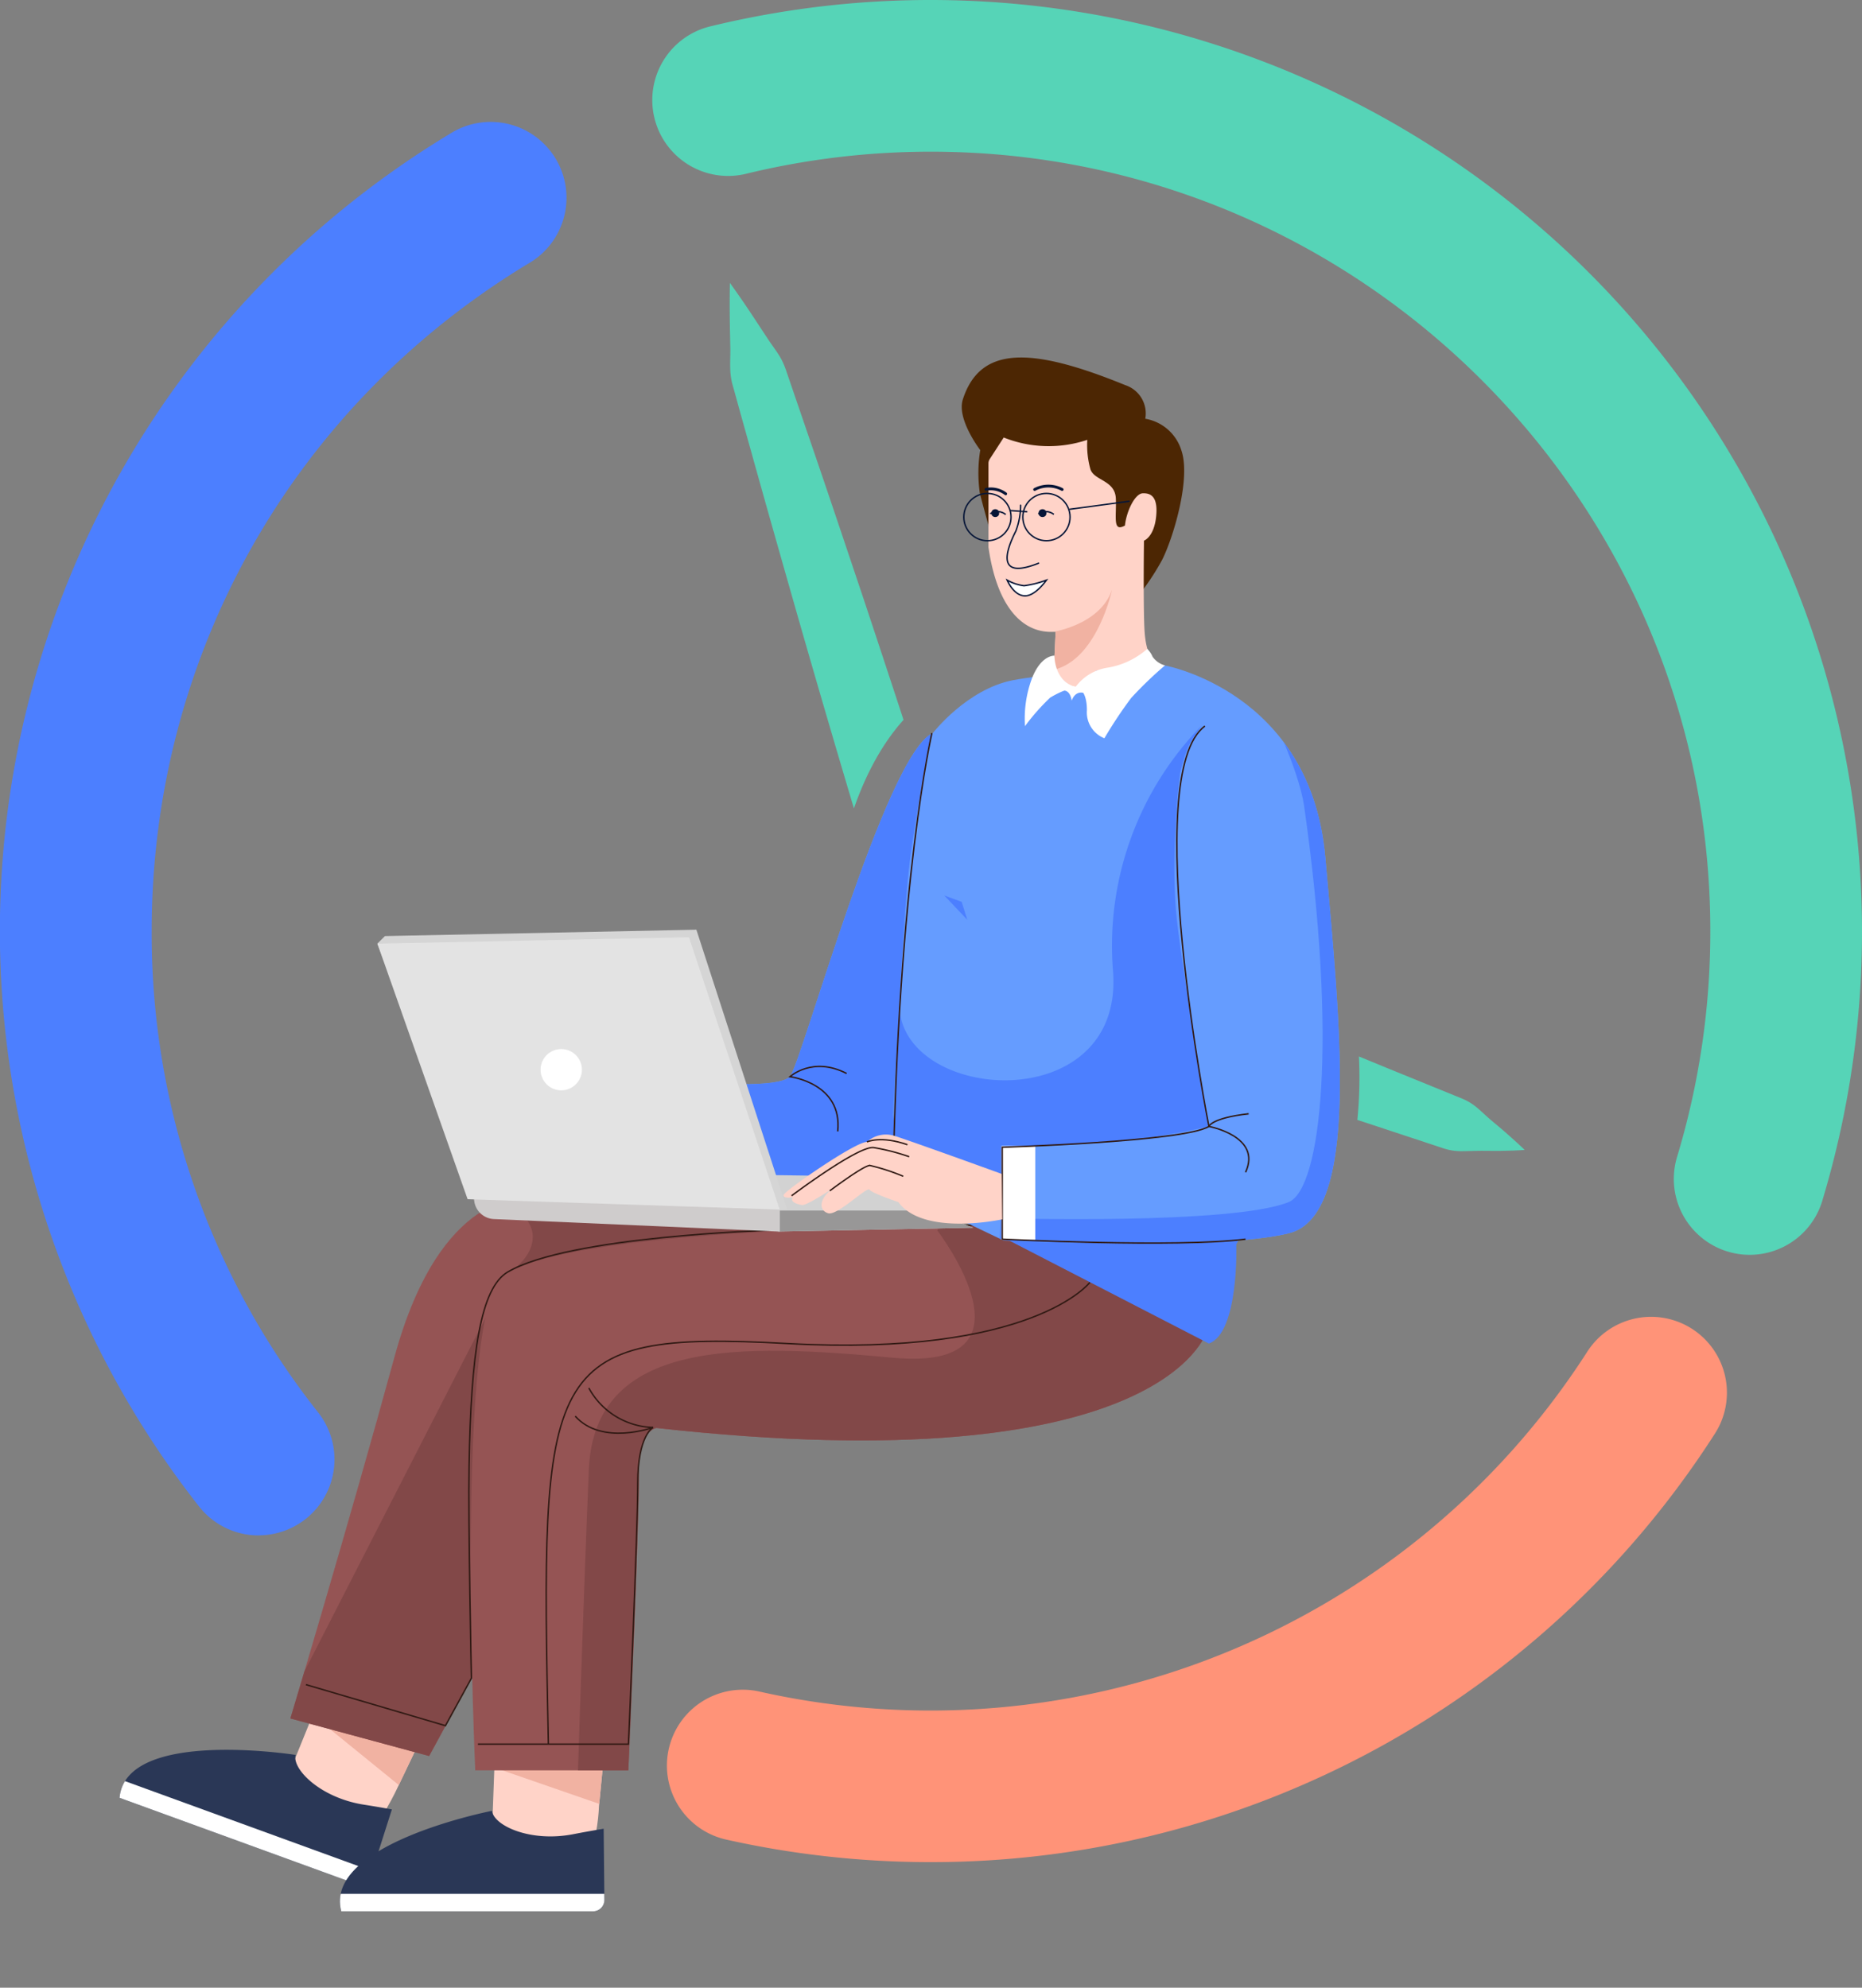 <svg xmlns="http://www.w3.org/2000/svg" xmlns:xlink="http://www.w3.org/1999/xlink" viewBox="0 0 660.44 704.98"><rect x="0" y="0" width="660.44" height="704.98" fill="#808080" stroke="none"/><defs><style>.cls-1,.cls-10,.cls-11,.cls-23,.cls-6,.cls-7,.cls-9{fill:none;}.cls-2{fill:#4c2603;}.cls-3{fill:#ffd3c8;}.cls-4{clip-path:url(#clip-path);}.cls-5{fill:#f1b2a2;}.cls-10,.cls-11,.cls-12,.cls-6,.cls-7,.cls-9{stroke:#061537;}.cls-11,.cls-12,.cls-6,.cls-7{stroke-linecap:round;}.cls-11,.cls-12,.cls-23,.cls-6{stroke-miterlimit:10;}.cls-6{stroke-width:1px;}.cls-7{stroke-miterlimit:10;stroke-width:1px;}.cls-8{fill:#061537;}.cls-9{stroke-miterlimit:10;stroke-width:0.5px;}.cls-10{stroke-miterlimit:10;stroke-width:0.5px;}.cls-11,.cls-12,.cls-23{stroke-width:0.5px;}.cls-12,.cls-16{fill:#fff;}.cls-13{clip-path:url(#clip-path-2);}.cls-14{fill:#2a3756;}.cls-15{clip-path:url(#clip-path-3);}.cls-17{clip-path:url(#clip-path-4);}.cls-18{clip-path:url(#clip-path-5);}.cls-19{fill:#955454;}.cls-20{clip-path:url(#clip-path-6);}.cls-21{fill:#824848;}.cls-22{clip-path:url(#clip-path-7);}.cls-23{stroke:#301913;}.cls-24{fill:#4c7fff;}.cls-25{fill:#659cff;}.cls-26{clip-path:url(#clip-path-8);}.cls-27{fill:#d2d2d2;}.cls-28{clip-path:url(#clip-path-9);}.cls-29{fill:#989797;}.cls-30{fill:#cfcccc;}.cls-31{fill:#d5d5d5;}.cls-32{fill:#e3e3e3;}.cls-33{fill:#56d4b7;}.cls-34{fill:#ff9378;}</style><clipPath id="clip-path"><path class="cls-1" d="M351.05,162.83a2.82,2.82,0,0,0-.45,1.52v29.7c3,21.12,12.06,31,23.82,30l-.4,8.57a30.8,30.8,0,0,0-.39,5.59c.38,3.22,1.8,6.11,2.19,9.77a18.2,18.2,0,0,0,9.58,13.15,13.35,13.35,0,0,0,6.06-.29c16.05-4.48,17.54-27,17.54-27s-2.63-1.52-3.08-10.9-.16-31.18-.16-31.18,3.55-1.26,4.31-8.51-2-8.41-4.77-8.29-5.78,6.45-6.29,11.44c-4.49,2.49-2.95-3.1-3.23-9.6s-7.57-6.27-9-10.31A31.73,31.73,0,0,1,385.66,156a43,43,0,0,1-29.65-.83Z"/></clipPath><clipPath id="clip-path-2"><path class="cls-1" d="M112.29,604.89,103,627.8l13,18.11s8.68,6.65,13.58,4.5,11.52-16.59,11.52-16.59l7.36-15.4Z"/></clipPath><clipPath id="clip-path-3"><path class="cls-1" d="M139,641.75s-4.64-.86-9.89-1.68c-15.5-2.41-25.52-12.61-24.27-17.65,0,0-60.24-9.54-62.44,15.21l83.82,30.51a4,4,0,0,0,5.12-2.39l.06-.15Z"/></clipPath><clipPath id="clip-path-4"><path class="cls-1" d="M175.49,623.24,174.57,648,193,660.53s11.33.75,15.19-2.95,4.27-17,4.27-17l1.65-17Z"/></clipPath><clipPath id="clip-path-5"><path class="cls-1" d="M214.12,648.6s-5.55.91-10.76,1.93c-15.38,3-28.29-3.12-28.84-8.28,0,0-59.87,11.63-53.47,35.64h89.32a4,4,0,0,0,4-4v0Z"/></clipPath><clipPath id="clip-path-6"><path class="cls-1" d="M186.49,425s-30.18-3.7-46.56,56.23S103,609.49,103,609.49l49.21,13.32L251.85,439.5s20.19,4.09,23.17,0S262.39,425,262.39,425Z"/></clipPath><clipPath id="clip-path-7"><path class="cls-1" d="M427.88,472.52s-15.74,53.89-195,33.94c0,0-6.63.62-6.32,16s-3.69,105.43-3.69,105.43h-54.3s-7-153.75,8.31-173.57,171-19.8,171-19.8l72.48,33.73Z"/></clipPath><clipPath id="clip-path-8"><path class="cls-1" d="M413.07,236s51.79,9.24,57,68S482.7,431,457.2,437.39s-101.4,2.5-101.4,2.5L317,421.34,249,417V384s27.17,2.19,31.18-2.15S314.13,267.42,330.87,260c0,0,12-15.56,28.45-18.76,4.2-.82,15.64-2.27,15.64-2.27s3.9,4.9,6.56,4.69,7.3-5.75,7.3-5.75Z"/></clipPath><clipPath id="clip-path-9"><polygon class="cls-1" points="345.23 435.43 276.51 436.78 249.06 433.32 249 428.55 200.89 418.41 239.77 416.3 295.58 417.08 345.23 435.43"/></clipPath></defs><g id="Layer_2" data-name="Layer 2"><g id="_6" data-name="6"><g id="boys-2"><g id="HEAD-2"><path id="Path_40" data-name="Path 40" class="cls-2" d="M351.84,190.56s-3-10.28-4.33-15.85a50.16,50.16,0,0,1,.18-15.08s-8.44-10.93-6.18-17.95c6.14-19.08,24.17-18.75,57.66-5.07a10.56,10.56,0,0,1,7.05,11.91A16.24,16.24,0,0,1,419,159.65c3.56,10.21-3.06,31.67-6.88,39.07a88.36,88.36,0,0,1-9.85,14.4Z"/><g id="Path_60" data-name="Path 60"><path id="Mask-189" class="cls-3" d="M351.05,162.83a2.82,2.82,0,0,0-.45,1.52v29.7c3,21.12,12.06,31,23.82,30l-.4,8.57a30.8,30.8,0,0,0-.39,5.59c.38,3.22,1.8,6.11,2.19,9.77a18.2,18.2,0,0,0,9.58,13.15,13.35,13.35,0,0,0,6.06-.29c16.05-4.48,17.54-27,17.54-27s-2.63-1.52-3.08-10.9-.16-31.18-.16-31.18,3.55-1.26,4.31-8.51-2-8.41-4.77-8.29-5.78,6.45-6.29,11.44c-4.49,2.49-2.95-3.1-3.23-9.6s-7.57-6.27-9-10.31A31.73,31.73,0,0,1,385.66,156a43,43,0,0,1-29.65-.83Z"/><g class="cls-4"><g id="Path_60-2" data-name="Path 60-2"><path id="Path_60-3" data-name="Path 60-3" class="cls-5" d="M372.64,224.27s17.42-2.29,21.79-15.1c0,0-4.86,23.24-19.3,28S372.64,224.27,372.64,224.27Z"/></g></g></g><path id="Path_24" data-name="Path 24" class="cls-6" d="M376.74,173.61a10.41,10.41,0,0,0-9.76,0"/><path id="Path_25" data-name="Path 25" class="cls-7" d="M356.71,175.14a8.83,8.83,0,0,0-7-1.58"/><circle id="Oval-2" class="cls-8" cx="369.77" cy="181.99" r="1.39"/><path id="Path_31" data-name="Path 31" class="cls-9" d="M368.29,182.28a4.61,4.61,0,0,1,5.5.17"/><circle id="Oval_Copy_2" data-name="Oval Copy 2" class="cls-8" cx="353.02" cy="181.99" r="1.39"/><path id="Path_31_Copy" data-name="Path 31 Copy" class="cls-10" d="M351.22,182.24a4.61,4.61,0,0,1,5.5.26"/><path id="Path_46" data-name="Path 46" class="cls-11" d="M362,179.2a26.13,26.13,0,0,1-1.69,9.17c-3.87,7.6-6.69,17.24,8.06,11.39"/><path id="Path_32" data-name="Path 32" class="cls-12" d="M363.23,211.32c3.85.36,7.93-5.57,7.93-5.57a35,35,0,0,1-7.93,2,15.81,15.81,0,0,1-6-2S359.38,211,363.23,211.32Z"/><ellipse id="Oval-3" class="cls-11" cx="350.23" cy="183.39" rx="8.37" ry="8.39"/><ellipse id="Oval_Copy_3" data-name="Oval Copy 3" class="cls-11" cx="371.16" cy="183.39" rx="8.37" ry="8.39"/><path id="Path_63" data-name="Path 63" class="cls-11" d="M379.53,180.6l20.93-2.8"/><path id="Path_64" data-name="Path 64" class="cls-11" d="M358.6,181.09l5.59.41"/></g><g id="foot"><g id="Group_15" data-name="Group 15"><g id="Path_304_Copy" data-name="Path 304 Copy"><path id="Mask-190" class="cls-3" d="M112.29,604.89,103,627.8l13,18.11s8.68,6.65,13.58,4.5,11.52-16.59,11.52-16.59l7.36-15.4Z"/><g class="cls-13"><g id="Path_304_Copy-2" data-name="Path 304 Copy-2"><path id="Path_304_Copy-3" data-name="Path 304 Copy-3" class="cls-5" d="M102.2,601.22l41.21,33.48,6.67-18.34Z"/></g></g></g><g id="Rectangle-2"><path id="Mask-191" class="cls-14" d="M139,641.75s-4.64-.86-9.89-1.68c-15.5-2.41-25.52-12.61-24.27-17.65,0,0-60.24-9.54-62.44,15.21l83.82,30.51a4,4,0,0,0,5.12-2.39l.06-.15Z"/><g class="cls-15"><g id="Rectangle-3"><rect id="Rectangle-4" class="cls-16" x="62.96" y="602.92" width="33.29" height="118.69" transform="translate(-569.95 510.56) rotate(-70)"/></g></g></g></g><g id="Group_15_Copy" data-name="Group 15 Copy"><g id="Path_304_Copy-4" data-name="Path 304 Copy-4"><path id="Mask-192" class="cls-3" d="M175.49,623.24,174.57,648,193,660.53s11.33.75,15.19-2.95,4.27-17,4.27-17l1.65-17Z"/><g class="cls-17"><g id="Path_304_Copy-5" data-name="Path 304 Copy-5"><path id="Path_304_Copy-6" data-name="Path 304 Copy-6" class="cls-5" d="M164.75,623.24l50.18,17.37V621.09Z"/></g></g></g><g id="Rectangle-5"><path id="Mask-193" class="cls-14" d="M214.12,648.6s-5.55.91-10.76,1.93c-15.38,3-28.29-3.12-28.84-8.28,0,0-59.87,11.63-53.47,35.64h89.32a4,4,0,0,0,4-4v0Z"/><g class="cls-18"><g id="Rectangle-6"><rect id="Rectangle-7" class="cls-16" x="105.05" y="671.69" width="118.69" height="33.29"/></g></g></g></g></g><g id="pants-2"><g id="Path_332" data-name="Path 332"><path id="Mask-194" class="cls-19" d="M186.49,425s-30.18-3.7-46.56,56.23S103,609.49,103,609.49l49.21,13.32L251.85,439.5s20.19,4.09,23.17,0S262.39,425,262.39,425Z"/><g class="cls-20"><g id="Path_332-2" data-name="Path 332-2"><path id="Path_332-3" data-name="Path 332-3" class="cls-21" d="M177.47,425s11.5,5.61,11.5,13.57-8.53,12.7-8.53,12.7L88.51,630.84l70.08,7.52,18.88-49.76,34.7-117.93,71.28-34.28L208.84,420Z"/></g></g></g><g id="Path_347" data-name="Path 347"><path id="Mask-195" class="cls-19" d="M427.88,472.52s-15.74,53.89-195,33.94c0,0-6.63.62-6.32,16s-3.69,105.43-3.69,105.43h-54.3s-7-153.75,8.31-173.57,171-19.8,171-19.8l72.48,33.73Z"/><g class="cls-22"><g id="Path_347-2" data-name="Path 347-2"><path id="Path_347-3" data-name="Path 347-3" class="cls-21" d="M332.44,436.39s38.59,50.18-15.73,45.16-105.92-6.81-107.86,39.76-4.07,113.36-4.07,113.36l34.67-3.83,15-109.53s131.31,39.28,170.66-9.73,16.65-43,16.65-43l-100.11-44.5Z"/></g></g></g><path id="Path_346" data-name="Path 346" class="cls-23" d="M108.51,597.49,158,612.05l9.2-16.81S166,540.18,166.37,520c.65-40.39,4.12-63.24,13.76-68.89,21.67-12.71,93-14.75,93-14.75l73.53-1.89"/><path id="Path_344" data-name="Path 344" class="cls-23" d="M169.52,618.59h53.39s3.3-75.49,3.3-92.56,5.45-19.76,5.45-19.76-18.15,6.63-27.64-4"/><path id="Path_345" data-name="Path 345" class="cls-23" d="M231.66,506.27a26.76,26.76,0,0,1-22.81-14"/><path id="Path_335" data-name="Path 335" class="cls-23" d="M386.59,454.8s-20.12,26.49-107.37,21.71-87.49,7.94-84.71,142.08"/></g><g id="body-2"><path id="Path_331" data-name="Path 331" class="cls-24" d="M438.52,441.38s1,31.24-9.73,35.14L354.3,438.1h85.86Z"/><g id="Path_307" data-name="Path 307"><path id="Mask-196" class="cls-25" d="M413.07,236s51.79,9.24,57,68S482.7,431,457.2,437.39s-101.4,2.5-101.4,2.5L317,421.34,249,417V384s27.17,2.19,31.18-2.15S314.13,267.42,330.87,260c0,0,12-15.56,28.45-18.76,4.2-.82,15.64-2.27,15.64-2.27s3.9,4.9,6.56,4.69,7.3-5.75,7.3-5.75Z"/><g class="cls-26"><g id="Path_307-2" data-name="Path 307-2"><path id="Path_307-3" data-name="Path 307-3" class="cls-24" d="M426.47,257.08a111.7,111.7,0,0,0-31.71,87.08c4.44,54.18-80.06,46.74-75.6,9.11l-3,66.76,39.31-2.32V406.89s29.59-.84,43.31-2.23a284.63,284.63,0,0,0,30-5.14s-8.45-48.63-11.22-72.21,1-53,1-53a60.44,60.44,0,0,1,2.83-9.3A54.25,54.25,0,0,1,426.47,257.08Z"/><path id="Path_338" data-name="Path 338" class="cls-24" d="M449.54,250.41s11,21.88,13,35.33c12,83.67,6,135.92-5.44,140.6-20,8.16-102.19,5.71-102.19,5.71l-.58,15.83,126.26,3.43L496,327.21,457.07,253.8Z"/><rect id="Rectangle-8" class="cls-16" x="355.21" y="406.45" width="12" height="33.29"/><path id="Path_327" data-name="Path 327" class="cls-24" d="M330.54,260l-22.28,8L267.68,380.72l-52-5.07,15.11,52.09L321.07,420l-4.36-24.47,2-33.76s1.83-37.83,3.86-55.2S330.54,260,330.54,260Z"/></g></g></g><path id="Path_330" data-name="Path 330" class="cls-23" d="M330.54,260s-12.05,51.64-13.82,161.39"/><path id="Path_340" data-name="Path 340" class="cls-23" d="M300.28,380.72c-12.1-6.2-20.09,1.16-20.09,1.16s18.75,2.25,16.94,19.39"/><path id="Path_329" data-name="Path 329" class="cls-23" d="M441.79,439.5c-24.88,3.11-86.3,0-86.3,0V406.89s64.43-1.94,73.3-7.37c0,0-24.58-125.1-1.42-142"/><path id="Path_339" data-name="Path 339" class="cls-23" d="M441.79,415.78c5.94-12.81-13-16.26-13-16.26s.85-3,14.1-4.49"/><path id="Path_325" data-name="Path 325" class="cls-16" d="M406.93,230.14a28.35,28.35,0,0,1-13.83,6.63,17.35,17.35,0,0,0-11.58,6.84s4,.28,4,8.28a9.87,9.87,0,0,0,6.2,9.95,156.45,156.45,0,0,1,9.49-14.28,137.65,137.65,0,0,1,12-11.56,7.79,7.79,0,0,1-4.4-3.09A8.63,8.63,0,0,0,406.93,230.14Z"/><path id="Path_326" data-name="Path 326" class="cls-16" d="M374,232.55s-.13,9.12,7.49,11.06a33.81,33.81,0,0,0-9,3.82,75.38,75.38,0,0,0-8.93,10.12A40.8,40.8,0,0,1,366,240.67C369.3,232.17,374,232.55,374,232.55Z"/><path id="Path_333" data-name="Path 333" class="cls-16" d="M384.63,245.86s-3-1.36-4.52,2.64c0,0-.44-4.41-3.67-3.44l.66-2.24a31.71,31.71,0,0,0,5.65.76,12.28,12.28,0,0,0,2.7-.3C389.45,242.17,384.63,245.86,384.63,245.86Z"/></g><g id="laptop"><g id="Rectangle-9"><path id="Mask-197" class="cls-27" d="M345.23,435.43l-68.72,1.35-27.45-3.46-.05-4.77-48.12-10.14,38.88-2.11,55.81.78Z"/><g class="cls-28"><g id="Rectangle-10"><rect id="Rectangle-11" class="cls-29" x="275.76" y="429.33" width="69.35" height="7.99"/></g></g></g><path id="Path_336" data-name="Path 336" class="cls-30" d="M168.14,425h0a7.37,7.37,0,0,0,7.05,7.37l101.42,4.45v-10Z"/><path id="Path_334" data-name="Path 334" class="cls-31" d="M247,329.74,136.53,332l-2.67,2.66,34.67,90.64L279.22,429Z"/><path id="Path_334_Copy" data-name="Path 334 Copy" class="cls-32" d="M244.37,332.41l-110.51,2.28,32,90.64L276.55,429Z"/><ellipse id="Oval-4" class="cls-16" cx="199.07" cy="379.39" rx="7.33" ry="7.32"/></g><g id="right_hand" data-name="right hand"><path id="Path_328" data-name="Path 328" class="cls-3" d="M355.49,432.46s-27.89,6.11-36.85-6.11c0,0-9.39-3.16-10.24-4.4s-11.33,9.26-14.62,8.36-3.94-5.38,3.09-9.85c0,0-10.49,7.22-12.44,6.92s-4.39-1.27-3.18-2.74c0,0-3.75.64-3.26-.88S303.28,405,307.5,405a10,10,0,0,1,9.63-2.18c5.74,1.76,38.19,13.54,38.19,13.54Z"/><path id="Path_341" data-name="Path 341" class="cls-23" d="M294.32,422.35s11.95-9,14.22-9a72.52,72.52,0,0,1,11.82,3.85"/><path id="Path_342" data-name="Path 342" class="cls-23" d="M280.77,424.11s23.64-17.8,29.12-17.09a77.13,77.13,0,0,1,12.6,3.23"/><path id="Path_343" data-name="Path 343" class="cls-23" d="M307.5,405s4.93-2.31,14.37,1"/></g></g><path class="cls-33" d="M306.07,211.7q7.26,21.8,14.41,43.62c-8.55,9.48-14.09,21.32-17.6,31.4l-3-10.09q-8.56-28.85-16.85-57.78c-5.5-19.29-11-38.58-16.38-57.92l-4.06-14.5-2-7.25c-.33-1.21-.69-2.41-1-3.64a25.8,25.8,0,0,1-.54-3.76c-.14-2.59,0-5.26,0-7.87l-.16-7.82c-.09-5.22-.1-10.47,0-15.76,3.1,4.29,6.06,8.62,8.93,13l4.31,6.54c1.41,2.18,3.07,4.3,4.41,6.5a24.67,24.67,0,0,1,1.69,3.42c.47,1.16.85,2.37,1.26,3.55l2.44,7.12,4.87,14.24C293.32,173.65,299.68,192.68,306.07,211.7Z"/><path class="cls-24" d="M341.1,319.86c.66,2.12,1.32,4.25,2,6.37l-8.18-8.63Z"/><path class="cls-33" d="M540.78,407.85c-1.28.11-2.53.14-3.81.21l-3.77.1c-2.51.07-5,0-7.48,0s-5,.12-7.52.13a21.35,21.35,0,0,1-3.61-.33,23.1,23.1,0,0,1-3.4-.94l-26.65-8.81-3.1-1A151.67,151.67,0,0,0,482,374.7q4.88,2,9.74,4l26,10.59a24.9,24.9,0,0,1,3.19,1.49,20.85,20.85,0,0,1,3,2.11c1.89,1.61,3.72,3.41,5.64,5s3.81,3.18,5.68,4.86l2.81,2.52C538.94,406.09,539.88,406.93,540.78,407.85Z"/><path class="cls-33" d="M620.59,445.05a26.92,26.92,0,0,1-25.75-34.7,276.28,276.28,0,0,0,11.8-80.13c0-152.42-124-276.42-276.42-276.42a277.27,277.27,0,0,0-65.29,7.76A26.9,26.9,0,1,1,252.25,9.28,330.43,330.43,0,0,1,646.52,425.33,26.91,26.91,0,0,1,620.59,445.05Z"/><path class="cls-34" d="M330.22,660.44a331.86,331.86,0,0,1-72.67-8,26.9,26.9,0,1,1,11.81-52.49,276.85,276.85,0,0,0,293.48-120.3,26.9,26.9,0,1,1,45.24,29.11A330,330,0,0,1,330.22,660.44Z"/><path class="cls-24" d="M91.76,544.57A26.84,26.84,0,0,1,70.6,534.3,330.2,330.2,0,0,1,159.46,47.53a26.9,26.9,0,1,1,27.86,46C103.71,144.15,53.8,232.63,53.8,330.22A273.57,273.57,0,0,0,112.88,501a26.91,26.91,0,0,1-21.12,43.54Z"/></g></g></svg>